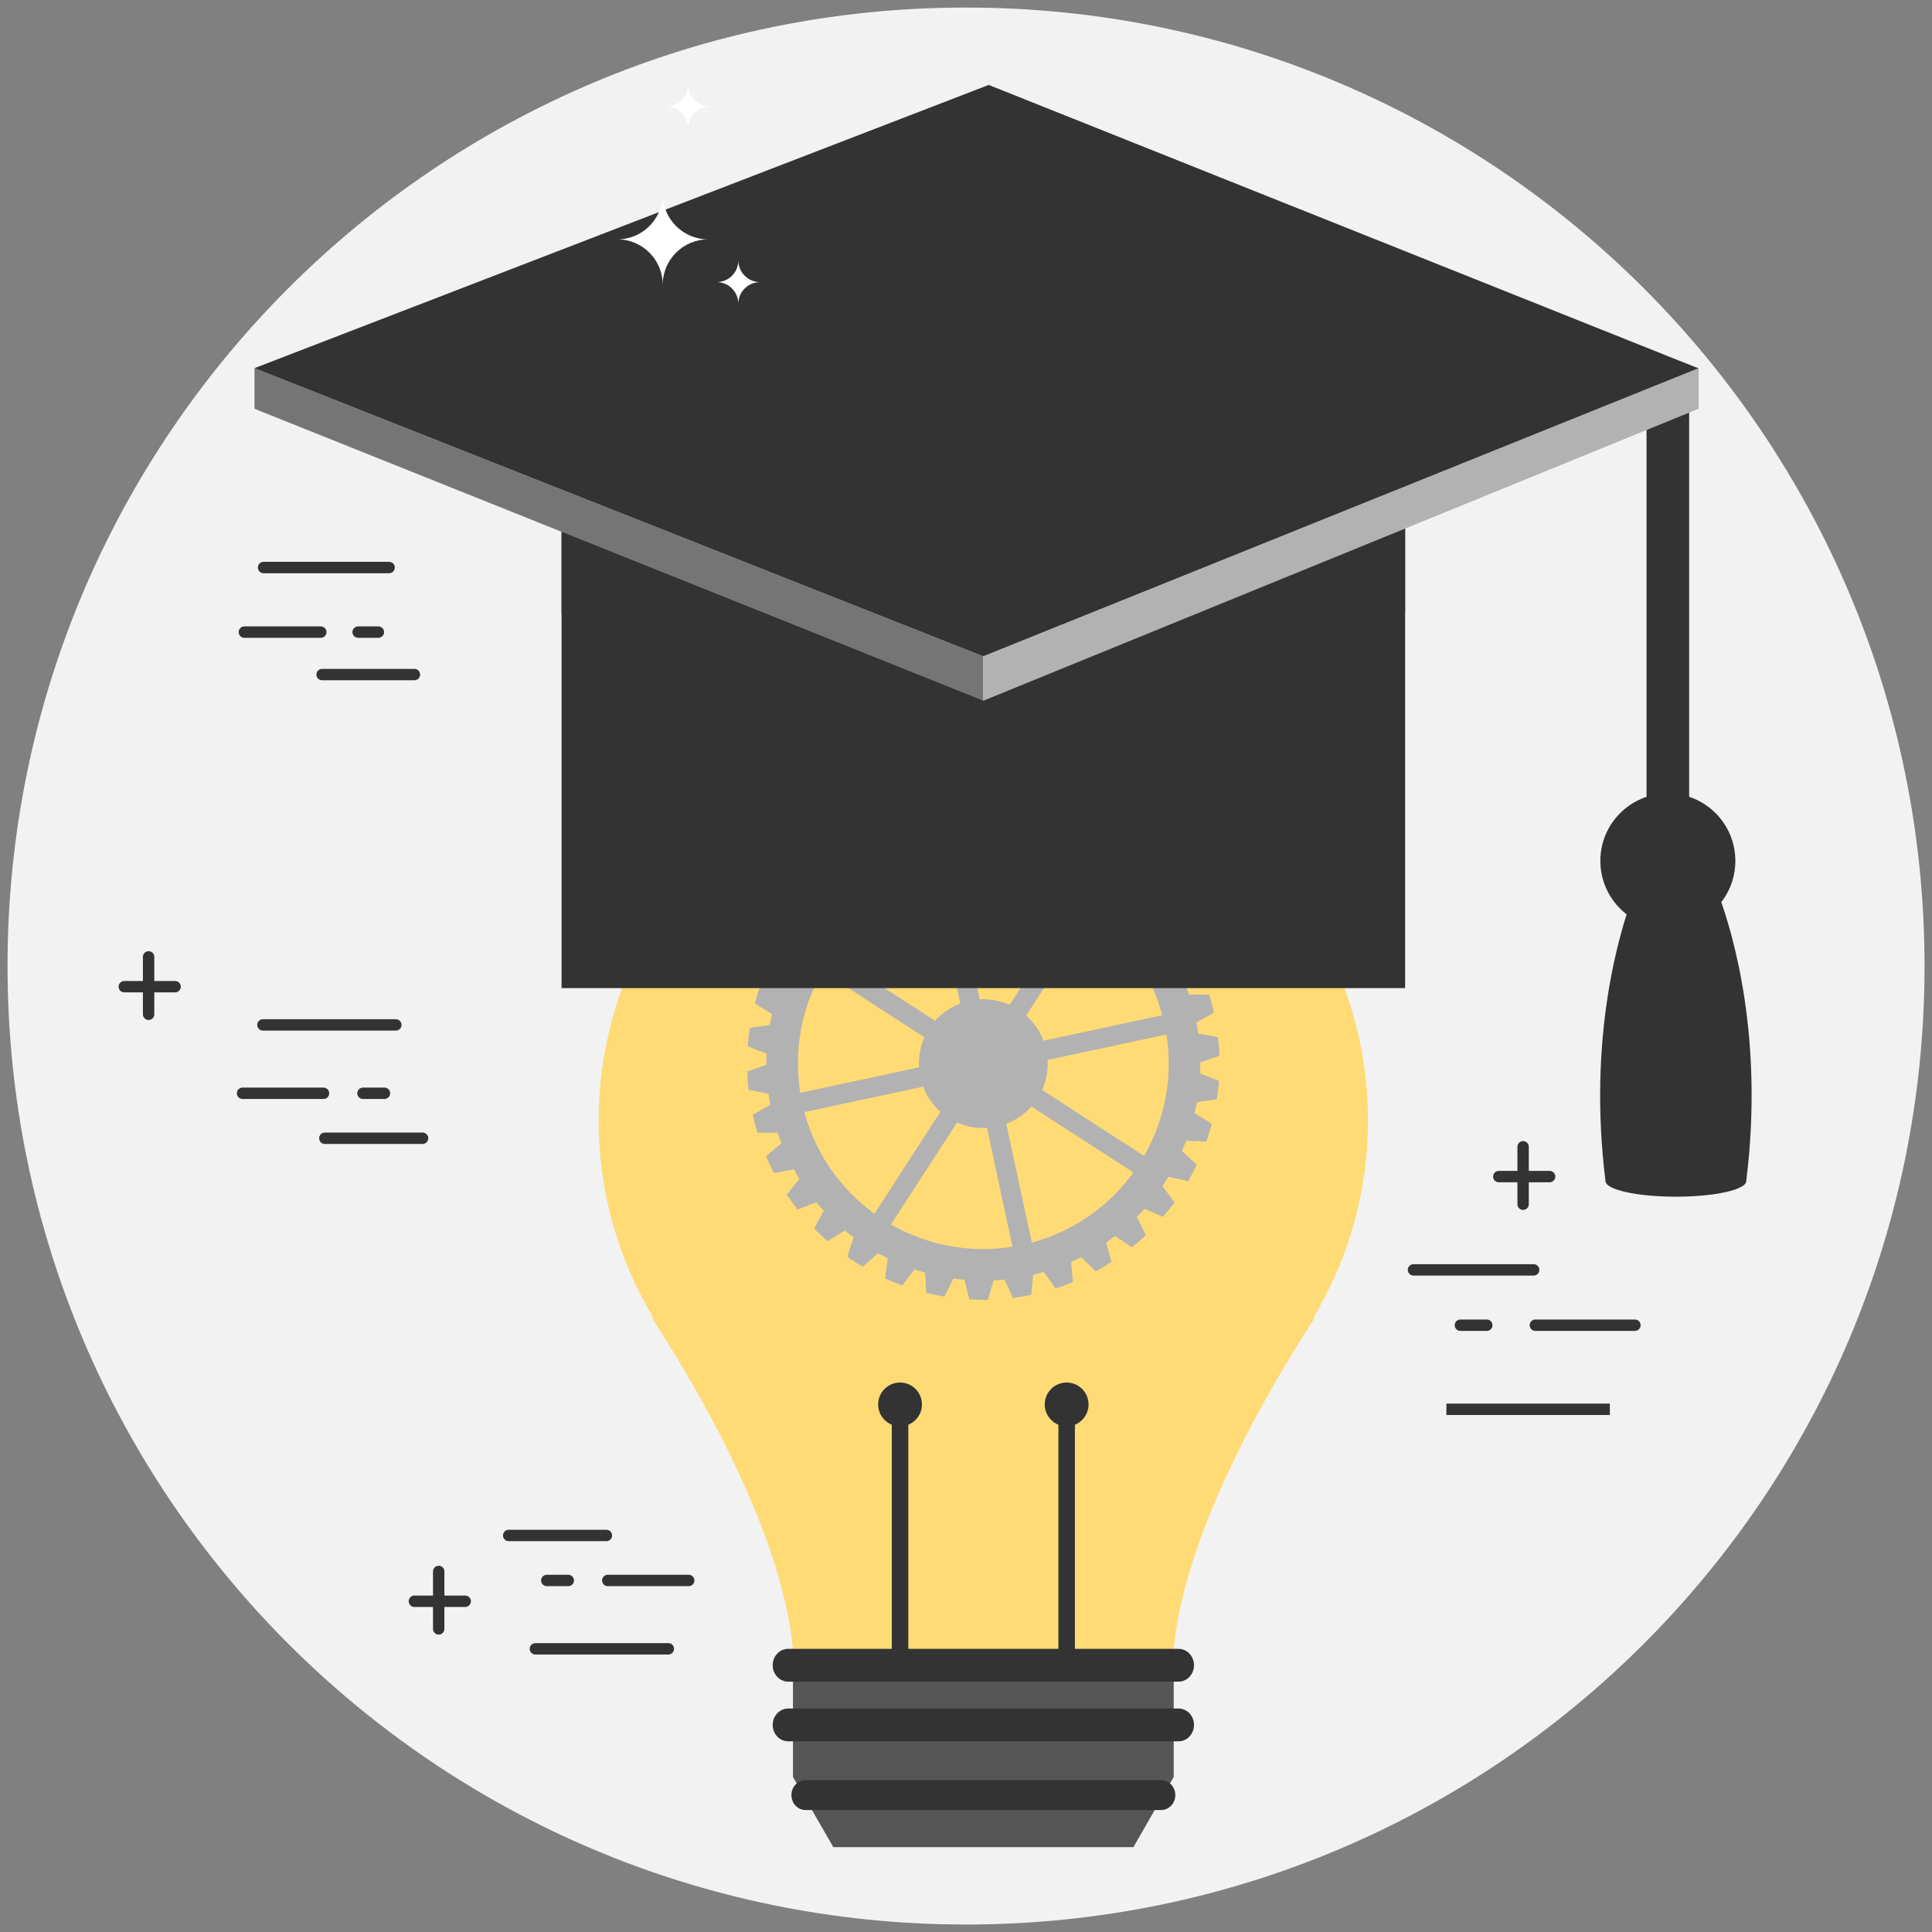 <?xml version="1.0" encoding="UTF-8" standalone="no"?>
<svg
   version="1.1"
   id="Layer_1"
   x="0px"
   y="0px"
   viewBox="0 0 517.244 517.244"
   enable-background="new 0 0 180 180"
   xml:space="preserve"
   sodipodi:docname="learn.svg"
   width="5.388in"
   height="5.388in"
   inkscape:version="1.1.1 (c3084ef, 2021-09-22)"
   xmlns:inkscape="http://www.inkscape.org/namespaces/inkscape"
   xmlns:sodipodi="http://sodipodi.sourceforge.net/DTD/sodipodi-0.dtd"
   xmlns="http://www.w3.org/2000/svg"
   xmlns:svg="http://www.w3.org/2000/svg"><rect x="0" y="0" width="517.244" height="517.244" fill="#808080" stroke="none"/><defs
   id="defs971" /><sodipodi:namedview
   id="namedview969"
   pagecolor="#ffffff"
   bordercolor="#666666"
   borderopacity="1.0"
   inkscape:pageshadow="2"
   inkscape:pageopacity="0.0"
   inkscape:pagecheckerboard="0"
   showgrid="false"
   width="179px"
   fit-margin-top="0"
   fit-margin-left="0"
   fit-margin-right="0"
   fit-margin-bottom="0"
   inkscape:zoom="1.4888889"
   inkscape:cx="60.11194"
   inkscape:cy="279.06716"
   inkscape:window-width="2560"
   inkscape:window-height="999"
   inkscape:window-x="0"
   inkscape:window-y="25"
   inkscape:window-maximized="1"
   inkscape:current-layer="Layer_1"
   units="in"
   inkscape:document-units="in" />
<g
   id="g966"
   transform="matrix(3.971,0,0,3.971,-98.759,-98.759)">
	<g
   id="XMLID_340_">
		<path
   fill="#f2f2f2"
   d="m 154.622,89.999 c 0,35.69 -28.932,64.623 -64.621,64.623 -35.691,0 -64.623,-28.933 -64.623,-64.623 0,-35.689 28.932,-64.621 64.623,-64.621 35.689,0 64.621,28.932 64.621,64.621 z"
   id="path706" />
	</g>
	<g
   id="g725">
		<g
   id="g711">
			<path
   fill="#f2f2f2"
   d="M 69.481,111.17 H 49.385 c -1.555,0 -2.827,-1.272 -2.827,-2.825 v -0.727 c 0,-1.555 1.272,-2.827 2.827,-2.827 h 20.097 c 1.555,0 2.827,1.272 2.827,2.827 v 0.727 c 0,1.552 -1.273,2.825 -2.828,2.825 z"
   id="path709" />
		</g>
		<g
   id="g715">
			<path
   fill="#f2f2f2"
   d="M 73.878,123.574 H 48.6 c -1.555,0 -2.825,-1.272 -2.825,-2.827 v -0.726 c 0,-1.555 1.271,-2.826 2.825,-2.826 h 25.278 c 1.555,0 2.826,1.271 2.826,2.826 v 0.726 c 0,1.555 -1.271,2.827 -2.826,2.827 z"
   id="path713" />
		</g>
		<g
   id="g719">
			<path
   fill="#f2f2f2"
   d="m 91.258,123.574 h -9.334 c -1.554,0 -2.825,-1.272 -2.825,-2.827 v -0.726 c 0,-1.555 1.271,-2.826 2.825,-2.826 h 9.334 c 1.555,0 2.825,1.271 2.825,2.826 v 0.726 c 0,1.555 -1.271,2.827 -2.825,2.827 z"
   id="path717" />
		</g>
		<g
   id="g723">
			<path
   fill="#f2f2f2"
   d="m 62.844,114.467 v -0.726 c 0,-1.555 1.271,-2.826 2.826,-2.826 h -8.512 c 1.554,0 2.825,1.271 2.825,2.826 v 0.726 c 0,1.555 -1.271,2.826 -2.825,2.826 h 8.512 c -1.555,0 -2.826,-1.272 -2.826,-2.826 z"
   id="path721" />
		</g>
	</g>
	<g
   id="g743">
		<g
   id="g729">
			<path
   fill="#f2f2f2"
   d="M 71.113,76.628 H 54.729 c -1.268,0 -2.305,-1.038 -2.305,-2.305 v -0.592 c 0,-1.268 1.037,-2.304 2.305,-2.304 h 16.384 c 1.267,0 2.303,1.036 2.303,2.304 v 0.592 c 0,1.267 -1.036,2.305 -2.303,2.305 z"
   id="path727" />
		</g>
		<g
   id="g733">
			<path
   fill="#f2f2f2"
   d="M 74.697,86.739 H 54.088 c -1.268,0 -2.304,-1.036 -2.304,-2.304 v -0.593 c 0,-1.267 1.036,-2.304 2.304,-2.304 h 20.609 c 1.267,0 2.303,1.037 2.303,2.304 v 0.593 c 0,1.268 -1.036,2.304 -2.303,2.304 z"
   id="path731" />
		</g>
		<g
   id="g737">
			<path
   fill="#f2f2f2"
   d="m 88.865,86.739 h -7.608 c -1.268,0 -2.305,-1.036 -2.305,-2.304 v -0.593 c 0,-1.267 1.037,-2.304 2.305,-2.304 h 7.608 c 1.267,0 2.304,1.037 2.304,2.304 v 0.593 c 0,1.268 -1.037,2.304 -2.304,2.304 z"
   id="path735" />
		</g>
		<g
   id="g741">
			<path
   fill="#f2f2f2"
   d="m 65.7,79.315 v -0.592 c 0,-1.268 1.037,-2.304 2.304,-2.304 h -6.938 c 1.267,0 2.304,1.036 2.304,2.304 v 0.592 c 0,1.267 -1.037,2.304 -2.304,2.304 h 6.938 c -1.267,0 -2.304,-1.037 -2.304,-2.304 z"
   id="path739" />
		</g>
	</g>
	<g
   id="g761">
		<g
   id="g747">
			<path
   fill="#f2f2f2"
   d="M 117.585,121.151 H 98.786 c -1.454,0 -2.644,-1.189 -2.644,-2.644 v -0.679 c 0,-1.455 1.189,-2.644 2.644,-2.644 h 18.799 c 1.454,0 2.643,1.188 2.643,2.644 v 0.679 c 0,1.455 -1.189,2.644 -2.643,2.644 z"
   id="path745" />
		</g>
		<g
   id="g751">
			<path
   fill="#f2f2f2"
   d="M 116.098,132.754 H 92.451 c -1.454,0 -2.644,-1.189 -2.644,-2.644 v -0.679 c 0,-1.455 1.189,-2.643 2.644,-2.643 h 23.646 c 1.454,0 2.644,1.188 2.644,2.643 v 0.679 c 0,1.454 -1.189,2.644 -2.643,2.644 z"
   id="path749" />
		</g>
		<g
   id="g755">
			<path
   fill="#f2f2f2"
   d="m 132.354,132.754 h -8.73 c -1.454,0 -2.644,-1.189 -2.644,-2.644 v -0.679 c 0,-1.455 1.19,-2.643 2.644,-2.643 h 8.73 c 1.455,0 2.644,1.188 2.644,2.643 v 0.679 c 0,1.454 -1.188,2.644 -2.644,2.644 z"
   id="path753" />
		</g>
		<g
   id="g759">
			<path
   fill="#f2f2f2"
   d="m 113.744,124.331 v -0.679 c 0,-1.455 1.189,-2.644 2.644,-2.644 h -13.051 c 1.455,0 2.644,1.189 2.644,2.644 v 0.679 c 0,1.454 -1.188,2.645 -2.644,2.645 h 13.051 c -1.454,0 -2.644,-1.191 -2.644,-2.645 z"
   id="path757" />
		</g>
	</g>
	<g
   id="g779">
		<g
   id="g765">
			<path
   fill="#f2f2f2"
   d="m 121.744,87.544 h -16.385 c -1.267,0 -2.304,-1.037 -2.304,-2.305 v -0.591 c 0,-1.268 1.037,-2.305 2.304,-2.305 h 16.385 c 1.267,0 2.304,1.037 2.304,2.305 v 0.591 c 0,1.268 -1.037,2.305 -2.304,2.305 z"
   id="path763" />
		</g>
		<g
   id="g769">
			<path
   fill="#f2f2f2"
   d="m 125.327,97.655 h -20.606 c -1.268,0 -2.305,-1.036 -2.305,-2.304 V 94.76 c 0,-1.268 1.037,-2.304 2.305,-2.304 h 20.606 c 1.268,0 2.305,1.036 2.305,2.304 v 0.592 c 0,1.267 -1.037,2.303 -2.305,2.303 z"
   id="path767" />
		</g>
		<g
   id="g773">
			<path
   fill="#f2f2f2"
   d="m 139.497,97.655 h -7.609 c -1.266,0 -2.304,-1.036 -2.304,-2.304 V 94.76 c 0,-1.268 1.038,-2.304 2.304,-2.304 h 7.609 c 1.268,0 2.304,1.036 2.304,2.304 v 0.592 c 0,1.267 -1.036,2.303 -2.304,2.303 z"
   id="path771" />
		</g>
		<g
   id="g777">
			<path
   fill="#f2f2f2"
   d="M 116.332,90.231 V 89.64 c 0,-1.268 1.037,-2.305 2.305,-2.305 h -6.939 c 1.268,0 2.305,1.037 2.305,2.305 v 0.591 c 0,1.268 -1.037,2.304 -2.305,2.304 h 6.939 c -1.268,0 -2.305,-1.036 -2.305,-2.304 z"
   id="path775" />
		</g>
	</g>
	<g
   id="g797">
		<g
   id="g783">
			<path
   fill="#333333"
   d="m 51.105,63.518 h -8.464 c -0.213,0 -0.384,-0.172 -0.384,-0.384 0,-0.212 0.171,-0.385 0.384,-0.385 h 8.464 c 0.212,0 0.384,0.173 0.384,0.385 0,0.212 -0.172,0.384 -0.384,0.384 z"
   id="path781" />
		</g>
		<g
   id="g787">
			<path
   fill="#333333"
   d="m 50.381,67.87 h -1.367 c -0.212,0 -0.384,-0.171 -0.384,-0.384 0,-0.212 0.172,-0.384 0.384,-0.384 h 1.367 c 0.212,0 0.385,0.172 0.385,0.384 0,0.213 -0.173,0.384 -0.385,0.384 z"
   id="path785" />
		</g>
		<g
   id="g791">
			<path
   fill="#333333"
   d="m 46.499,67.87 h -5.154 c -0.212,0 -0.385,-0.171 -0.385,-0.384 0,-0.212 0.173,-0.384 0.385,-0.384 h 5.154 c 0.213,0 0.384,0.172 0.384,0.384 0,0.213 -0.171,0.384 -0.384,0.384 z"
   id="path789" />
		</g>
		<g
   id="g795">
			<path
   fill="#333333"
   d="m 52.81,70.734 h -6.223 c -0.213,0 -0.385,-0.171 -0.385,-0.384 0,-0.211 0.172,-0.384 0.385,-0.384 h 6.223 c 0.211,0 0.383,0.173 0.383,0.384 -10e-4,0.213 -0.173,0.384 -0.383,0.384 z"
   id="path793" />
		</g>
	</g>
	<g
   id="g815">
		<g
   id="g801">
			<path
   fill="#333333"
   d="m 51.557,94.354 h -8.961 c -0.212,0 -0.384,-0.171 -0.384,-0.383 0,-0.213 0.172,-0.385 0.384,-0.385 h 8.961 c 0.213,0 0.385,0.172 0.385,0.385 -10e-4,0.213 -0.172,0.383 -0.385,0.383 z"
   id="path799" />
		</g>
		<g
   id="g805">
			<path
   fill="#333333"
   d="m 50.79,98.964 h -1.448 c -0.212,0 -0.384,-0.172 -0.384,-0.384 0,-0.213 0.172,-0.384 0.384,-0.384 h 1.448 c 0.212,0 0.384,0.171 0.384,0.384 0,0.212 -0.172,0.384 -0.384,0.384 z"
   id="path803" />
		</g>
		<g
   id="g809">
			<path
   fill="#333333"
   d="m 46.68,98.964 h -5.457 c -0.211,0 -0.384,-0.172 -0.384,-0.384 0,-0.213 0.173,-0.384 0.384,-0.384 h 5.457 c 0.212,0 0.385,0.171 0.385,0.384 -10e-4,0.212 -0.173,0.384 -0.385,0.384 z"
   id="path807" />
		</g>
		<g
   id="g813">
			<path
   fill="#333333"
   d="m 53.36,101.996 h -6.588 c -0.212,0 -0.384,-0.172 -0.384,-0.384 0,-0.212 0.172,-0.385 0.384,-0.385 h 6.588 c 0.212,0 0.384,0.173 0.384,0.385 0,0.212 -0.172,0.384 -0.384,0.384 z"
   id="path811" />
		</g>
	</g>
	<g
   id="g833">
		<g
   id="g819">
			<path
   fill="#333333"
   d="m 69.928,136.418 h -8.961 c -0.212,0 -0.384,-0.173 -0.384,-0.385 0,-0.212 0.172,-0.384 0.384,-0.384 h 8.961 c 0.213,0 0.385,0.172 0.385,0.384 0,0.212 -0.172,0.385 -0.385,0.385 z"
   id="path817" />
		</g>
		<g
   id="g823">
			<path
   fill="#333333"
   d="m 63.182,131.809 h -1.446 c -0.212,0 -0.384,-0.172 -0.384,-0.384 0,-0.212 0.172,-0.385 0.384,-0.385 h 1.446 c 0.213,0 0.385,0.173 0.385,0.385 0,0.212 -0.172,0.384 -0.385,0.384 z"
   id="path821" />
		</g>
		<g
   id="g827">
			<path
   fill="#333333"
   d="m 71.302,131.809 h -5.457 c -0.212,0 -0.383,-0.172 -0.383,-0.384 0,-0.212 0.171,-0.385 0.383,-0.385 h 5.457 c 0.212,0 0.384,0.173 0.384,0.385 0,0.212 -0.172,0.384 -0.384,0.384 z"
   id="path825" />
		</g>
		<g
   id="g831">
			<path
   fill="#333333"
   d="m 65.752,128.776 h -6.587 c -0.213,0 -0.384,-0.172 -0.384,-0.384 0,-0.213 0.171,-0.384 0.384,-0.384 h 6.587 c 0.212,0 0.385,0.171 0.385,0.384 0,0.213 -0.173,0.384 -0.385,0.384 z"
   id="path829" />
		</g>
	</g>
	<g
   id="g851">
		<g
   id="g837">
			<rect
   x="122.386"
   y="119.5"
   fill="#333333"
   width="11.021"
   height="0.768"
   id="rect835" />
		</g>
		<g
   id="g841">
			<path
   fill="#333333"
   d="m 125.109,114.6 h -1.779 c -0.212,0 -0.385,-0.172 -0.385,-0.385 0,-0.211 0.173,-0.384 0.385,-0.384 h 1.779 c 0.212,0 0.383,0.173 0.383,0.384 0,0.213 -0.171,0.385 -0.383,0.385 z"
   id="path839" />
		</g>
		<g
   id="g845">
			<path
   fill="#333333"
   d="m 135.096,114.6 h -6.711 c -0.212,0 -0.385,-0.172 -0.385,-0.385 0,-0.211 0.173,-0.384 0.385,-0.384 h 6.711 c 0.213,0 0.384,0.173 0.384,0.384 -10e-4,0.213 -0.171,0.385 -0.384,0.385 z"
   id="path843" />
		</g>
		<g
   id="g849">
			<path
   fill="#333333"
   d="m 128.27,110.869 h -8.101 c -0.212,0 -0.385,-0.172 -0.385,-0.384 0,-0.213 0.173,-0.384 0.385,-0.384 h 8.101 c 0.212,0 0.384,0.171 0.384,0.384 0,0.212 -0.172,0.384 -0.384,0.384 z"
   id="path847" />
		</g>
	</g>
	<g
   id="g861">
		<g
   id="g855">
			<path
   fill="#333333"
   d="m 36.677,91.777 h -3.428 c -0.212,0 -0.384,-0.172 -0.384,-0.384 0,-0.212 0.172,-0.385 0.384,-0.385 h 3.428 c 0.211,0 0.383,0.173 0.383,0.385 0,0.212 -0.172,0.384 -0.383,0.384 z"
   id="path853" />
		</g>
		<g
   id="g859">
			<path
   fill="#333333"
   d="m 34.888,93.64 c -0.211,0 -0.383,-0.173 -0.383,-0.385 v -3.872 c 0,-0.213 0.172,-0.384 0.383,-0.384 0.213,0 0.385,0.171 0.385,0.384 v 3.872 c -0.001,0.212 -0.172,0.385 -0.385,0.385 z"
   id="path857" />
		</g>
	</g>
	<g
   id="g871">
		<g
   id="g865">
			<path
   fill="#333333"
   d="m 129.346,104.58 h -3.427 c -0.213,0 -0.384,-0.172 -0.384,-0.383 0,-0.212 0.171,-0.385 0.384,-0.385 h 3.427 c 0.212,0 0.384,0.173 0.384,0.385 -10e-4,0.211 -0.172,0.383 -0.384,0.383 z"
   id="path863" />
		</g>
		<g
   id="g869">
			<path
   fill="#333333"
   d="m 127.558,106.443 c -0.213,0 -0.384,-0.172 -0.384,-0.385 v -3.873 c 0,-0.212 0.171,-0.384 0.384,-0.384 0.212,0 0.384,0.172 0.384,0.384 v 3.873 c -10e-4,0.213 -0.172,0.385 -0.384,0.385 z"
   id="path867" />
		</g>
	</g>
	<g
   id="g881">
		<g
   id="g875">
			<path
   fill="#333333"
   d="M 56.234,133.212 H 52.81 c -0.213,0 -0.385,-0.172 -0.385,-0.384 0,-0.213 0.172,-0.385 0.385,-0.385 h 3.425 c 0.212,0 0.385,0.172 0.385,0.385 -10e-4,0.212 -0.174,0.384 -0.386,0.384 z"
   id="path873" />
		</g>
		<g
   id="g879">
			<path
   fill="#333333"
   d="m 54.448,135.074 c -0.213,0 -0.385,-0.172 -0.385,-0.385 v -3.872 c 0,-0.212 0.172,-0.385 0.385,-0.385 0.212,0 0.383,0.173 0.383,0.385 v 3.872 c 0,0.213 -0.171,0.385 -0.383,0.385 z"
   id="path877" />
		</g>
	</g>
	<g
   id="g954">
		<g
   id="XMLID_3409_">
			<g
   id="XMLID_3423_">
				<g
   id="XMLID_339_">
					<path
   fill="#ffdb76"
   d="m 113.438,113.677 c 2.311,-3.878 3.663,-8.396 3.663,-13.239 0,-14.324 -11.61,-25.936 -25.935,-25.936 -14.325,0 -25.935,11.611 -25.935,25.936 0,4.844 1.352,9.361 3.664,13.239 h -0.101 c 10.639,16.483 9.536,24.038 9.536,24.038 h 12.835 12.836 c 0,0 -1.108,-7.555 9.53,-24.038 z"
   id="path883" />
				</g>
			</g>
			<g
   id="XMLID_3453_">
				<path
   fill="#b2b2b2"
   d="m 105.792,96.501 1.292,-0.449 c -0.017,-0.419 -0.046,-0.834 -0.089,-1.247 l -1.345,-0.256 c -0.034,-0.245 -0.075,-0.494 -0.124,-0.735 l 1.186,-0.678 c -0.09,-0.407 -0.195,-0.81 -0.317,-1.209 l -1.364,-0.01 c -0.08,-0.235 -0.161,-0.469 -0.254,-0.7 l 1.039,-0.883 c -0.161,-0.383 -0.343,-0.758 -0.53,-1.127 l -1.348,0.242 c -0.121,-0.217 -0.248,-0.43 -0.381,-0.641 l 0.862,-1.062 c -0.228,-0.346 -0.476,-0.681 -0.732,-1.01 l -1.272,0.488 c -0.157,-0.19 -0.319,-0.378 -0.495,-0.562 l 0.651,-1.196 c -0.291,-0.298 -0.589,-0.586 -0.906,-0.86 l -1.164,0.716 c -0.188,-0.162 -0.388,-0.316 -0.586,-0.462 l 0.418,-1.298 c -0.167,-0.121 -0.341,-0.24 -0.513,-0.355 -0.177,-0.112 -0.358,-0.222 -0.536,-0.325 l -1.01,0.914 c -0.221,-0.121 -0.445,-0.239 -0.667,-0.349 l 0.18,-1.353 C 97.405,81.92 97.016,81.762 96.633,81.62 l -0.828,1.085 c -0.237,-0.081 -0.479,-0.153 -0.718,-0.223 l -0.075,-1.358 c -0.407,-0.102 -0.813,-0.188 -1.224,-0.256 l -0.613,1.223 C 92.943,82.056 92.71,82.03 92.482,82.012 92.465,82.009 92.451,82.006 92.433,82.006 l -0.326,-1.322 c -0.124,-0.01 -0.244,-0.016 -0.363,-0.018 -0.139,-0.007 -0.276,-0.012 -0.415,-0.012 -0.159,-0.004 -0.314,-0.004 -0.473,0 l -0.265,0.934 -0.113,0.381 c -0.245,0.01 -0.496,0.029 -0.744,0.056 l -0.562,-1.243 c -0.415,0.052 -0.828,0.12 -1.237,0.204 l -0.13,1.358 c -0.238,0.058 -0.485,0.122 -0.724,0.19 l -0.785,-1.118 c -0.395,0.127 -0.785,0.273 -1.171,0.429 l 0.119,1.361 c -0.231,0.099 -0.453,0.205 -0.673,0.318 l -0.978,-0.958 c -0.366,0.199 -0.725,0.412 -1.073,0.637 l 0.366,1.312 c -0.204,0.142 -0.403,0.289 -0.603,0.441 l -1.137,-0.761 c -0.32,0.263 -0.632,0.536 -0.937,0.825 l 0.604,1.223 c -0.174,0.175 -0.346,0.354 -0.511,0.541 l -1.258,-0.536 c -0.265,0.318 -0.527,0.642 -0.773,0.983 l 0.822,1.094 c -0.072,0.101 -0.142,0.205 -0.21,0.309 -0.063,0.104 -0.133,0.211 -0.197,0.317 l -1.335,-0.3 c -0.207,0.363 -0.398,0.735 -0.577,1.107 l 1.004,0.926 c -0.101,0.228 -0.194,0.456 -0.285,0.69 l -1.364,-0.05 c -0.136,0.395 -0.259,0.793 -0.366,1.193 l 1.16,0.725 c -0.059,0.242 -0.111,0.487 -0.153,0.732 l -1.35,0.202 c -0.059,0.412 -0.109,0.825 -0.139,1.239 l 1.271,0.496 c -0.012,0.249 -0.017,0.497 -0.015,0.748 l -1.286,0.45 c 0.013,0.414 0.037,0.833 0.089,1.246 l 1.339,0.256 c 0.035,0.245 0.075,0.49 0.124,0.735 l -1.186,0.678 c 0.091,0.407 0.196,0.809 0.32,1.209 l 1.367,0.006 c 0.075,0.236 0.162,0.47 0.255,0.701 l -1.046,0.885 c 0.162,0.384 0.344,0.756 0.534,1.128 l 1.345,-0.245 c 0.124,0.22 0.247,0.43 0.381,0.641 l -0.862,1.063 c 0.228,0.344 0.478,0.681 0.732,1.007 l 1.277,-0.487 c 0.155,0.193 0.316,0.381 0.487,0.564 l -0.648,1.197 c 0.288,0.297 0.594,0.583 0.905,0.859 l 1.165,-0.714 c 0.188,0.157 0.388,0.312 0.586,0.461 l -0.419,1.298 c 0.171,0.118 0.341,0.24 0.521,0.353 0.173,0.115 0.351,0.221 0.529,0.325 l 1.013,-0.914 c 0.223,0.124 0.441,0.239 0.664,0.349 l -0.177,1.355 c 0.384,0.174 0.765,0.328 1.154,0.471 l 0.828,-1.082 c 0.236,0.081 0.478,0.15 0.714,0.22 l 0.075,1.358 c 0.411,0.105 0.813,0.188 1.224,0.258 l 0.614,-1.224 c 0.248,0.038 0.494,0.066 0.741,0.088 l 0.326,1.323 c 0.421,0.023 0.837,0.037 1.252,0.028 l 0.381,-1.314 c 0.245,-0.013 0.493,-0.029 0.741,-0.056 l 0.565,1.243 c 0.412,-0.054 0.825,-0.124 1.234,-0.208 l 0.13,-1.354 c 0.245,-0.059 0.484,-0.122 0.724,-0.194 l 0.784,1.119 c 0.398,-0.124 0.785,-0.271 1.175,-0.429 l -0.122,-1.358 c 0.23,-0.102 0.453,-0.205 0.678,-0.321 l 0.976,0.959 c 0.362,-0.197 0.721,-0.413 1.069,-0.638 l -0.365,-1.312 c 0.204,-0.139 0.405,-0.286 0.605,-0.439 l 1.134,0.759 c 0.319,-0.263 0.637,-0.536 0.938,-0.821 l -0.604,-1.224 c 0.18,-0.175 0.346,-0.357 0.514,-0.542 l 1.252,0.533 c 0.271,-0.313 0.529,-0.64 0.775,-0.979 l -0.819,-1.094 c 0.069,-0.104 0.139,-0.208 0.208,-0.312 0.069,-0.104 0.133,-0.208 0.196,-0.314 l 1.336,0.297 c 0.207,-0.363 0.398,-0.735 0.576,-1.107 l -1.004,-0.923 c 0.102,-0.228 0.195,-0.459 0.283,-0.692 l 1.366,0.049 c 0.136,-0.396 0.257,-0.794 0.367,-1.191 l -1.157,-0.724 c 0.056,-0.242 0.107,-0.49 0.15,-0.732 l 1.347,-0.205 c 0.063,-0.412 0.112,-0.825 0.145,-1.237 l -1.274,-0.499 c 0.011,-0.247 0.017,-0.496 0.014,-0.744 z M 98.503,86.46 c 2.392,1.734 4.004,4.181 4.728,6.854 l -8.007,1.719 C 94.978,94.389 94.583,93.807 94.055,93.337 Z M 90.59,84.096 c 0.383,-0.021 0.764,-0.021 1.152,0 1.933,0.087 3.865,0.624 5.646,1.644 l -4.451,6.879 c -0.648,-0.292 -1.338,-0.413 -2.019,-0.373 l -1.723,-8.009 c 0.459,-0.072 0.927,-0.121 1.395,-0.141 z m -2.695,0.421 1.722,8.008 c -0.586,0.221 -1.128,0.57 -1.584,1.04 -0.038,0.04 -0.075,0.085 -0.115,0.128 l -6.873,-4.447 c 1.73,-2.395 4.177,-4.005 6.85,-4.729 z m -7.574,5.843 6.872,4.444 c -0.285,0.645 -0.405,1.338 -0.368,2.028 l -8.004,1.717 c -0.436,-2.737 0.029,-5.627 1.5,-8.189 z m 3.504,16.34 c -2.392,-1.733 -4.003,-4.177 -4.725,-6.851 l 8.001,-1.716 c 0.226,0.577 0.571,1.119 1.041,1.575 0.044,0.04 0.09,0.078 0.13,0.115 z m 1.117,0.724 4.45,-6.876 c 0.359,0.161 0.747,0.276 1.139,0.335 0.297,0.043 0.592,0.052 0.883,0.034 l 1.719,8.007 c -2.738,0.438 -5.625,-0.029 -8.191,-1.5 z m 9.493,1.223 -1.723,-8.011 c 0.646,-0.245 1.23,-0.643 1.693,-1.165 l 6.879,4.447 c -1.731,2.394 -4.18,4.005 -6.849,4.729 z m 7.57,-5.844 -6.876,-4.447 c 0.294,-0.654 0.412,-1.347 0.372,-2.025 l 8.007,-1.716 c 0.435,2.738 -0.027,5.626 -1.503,8.188 z"
   id="path887" />
			</g>
			<g
   id="XMLID_3410_">
				<g
   id="XMLID_3412_">
					<path
   fill="#333333"
   d="m 96.227,120.925 v 20.356 h 1.114 v -20.356 c 0.539,-0.221 0.919,-0.749 0.919,-1.368 0,-0.815 -0.661,-1.477 -1.478,-1.477 -0.815,0 -1.477,0.661 -1.477,1.477 10e-4,0.619 0.382,1.147 0.922,1.368 z"
   id="path890" />
				</g>
				<g
   id="XMLID_3411_">
					<path
   fill="#333333"
   d="m 84.994,120.925 v 20.356 h 1.115 v -20.356 c 0.539,-0.221 0.919,-0.749 0.919,-1.368 0,-0.815 -0.66,-1.477 -1.477,-1.477 -0.815,0 -1.477,0.661 -1.477,1.477 0.001,0.619 0.381,1.147 0.92,1.368 z"
   id="path893" />
				</g>
			</g>
			<g
   id="XMLID_3413_">
				<g
   id="XMLID_3421_">
					<g
   id="XMLID_3422_">
						<polygon
   fill="#565656"
   points="101.285,149.404 104.003,144.672 104.003,138.041 91.167,138.041 78.332,138.041 78.332,144.672 81.05,149.404 91.167,149.404 "
   id="polygon897" />
					</g>
				</g>
				<g
   id="XMLID_3414_">
					<g
   id="XMLID_3419_">
						<g
   id="XMLID_3420_">
							<path
   fill="#333333"
   d="m 105.369,137.142 c 0,0.608 -0.465,1.105 -1.048,1.105 H 78.009 c -0.574,0 -1.044,-0.497 -1.044,-1.105 v 0 c 0,-0.611 0.47,-1.108 1.044,-1.108 h 26.312 c 0.583,-0.001 1.048,0.496 1.048,1.108 z"
   id="path901" />
						</g>
					</g>
					<g
   id="XMLID_3417_">
						<g
   id="XMLID_3418_">
							<path
   fill="#333333"
   d="m 87.234,140.058 h 17.087 c 0.583,0 1.048,0.495 1.048,1.107 v 0 c 0,0.609 -0.465,1.105 -1.048,1.105 H 78.009 c -0.574,0 -1.044,-0.495 -1.044,-1.105 v 0 c 0,-0.612 0.47,-1.107 1.044,-1.107 z"
   id="path905" />
						</g>
					</g>
					<g
   id="XMLID_3415_">
						<g
   id="XMLID_3416_">
							<path
   fill="#333333"
   d="m 104.109,145.896 c 0,0.557 -0.429,1.006 -0.953,1.006 H 79.183 c -0.528,0 -0.955,-0.449 -0.955,-1.006 v 0 c 0,-0.557 0.427,-1.01 0.955,-1.01 h 23.974 c 0.524,0.001 0.952,0.454 0.952,1.01 z"
   id="path909" />
						</g>
					</g>
				</g>
			</g>
		</g>
		<g
   id="g952">
			<g
   id="g918">
				<path
   fill="#333333"
   d="m 119.603,91.488 c 0,-2.017 0,-32.253 0,-32.253 L 91.17,72.102 62.731,59.235 c 0,0 0,30.236 0,32.253 z"
   id="path916" />
			</g>
			<g
   id="g922">
				<path
   fill="#333333"
   d="m 119.603,59.235 c 0,0 0,2.914 0,6.99 L 91.164,79.084 62.732,66.217 c 0,-4.071 0,-6.981 0,-6.981 L 91.17,72.103 Z"
   id="path920" />
			</g>
			<g
   id="g950">
				<g
   id="g926">
					<polygon
   fill="#757575"
   points="91.167,69.122 91.168,69.122 91.167,72.112 42.028,52.428 42.028,49.709 42.049,49.7 "
   id="polygon924" />
				</g>
				<g
   id="g930">
					<polygon
   fill="#333333"
   points="42.027,49.691 91.529,30.596 139.393,49.709 91.167,69.122 "
   id="polygon928" />
				</g>
				<g
   id="g940">
					<g
   id="g934">
						<rect
   x="135.879"
   y="51.652"
   fill="#333333"
   width="2.874"
   height="30.18"
   id="rect932" />
					</g>
					<g
   id="g938">
						<path
   fill="#333333"
   d="m 141.867,82.911 c 0,-2.514 -2.034,-4.551 -4.55,-4.551 -2.514,0 -4.551,2.037 -4.551,4.551 0,2.511 2.037,4.553 4.551,4.553 2.516,0 4.55,-2.042 4.55,-4.553 z"
   id="path936" />
					</g>
				</g>
				<g
   id="g944">
					<path
   fill="#333333"
   d="m 140.738,85.19 h -5.746 c -0.96,2.569 -3.086,9.631 -1.88,19.308 h 0.003 c 0,0.581 2.123,1.053 4.744,1.053 2.619,0 4.742,-0.472 4.742,-1.053 1.21,-9.677 -0.907,-16.738 -1.863,-19.308 z"
   id="path942" />
				</g>
				<g
   id="g948">
					<polygon
   fill="#b2b2b2"
   points="139.393,49.709 139.372,49.7 91.168,69.122 91.168,72.112 139.393,52.428 "
   id="polygon946" />
				</g>
			</g>
		</g>
	</g>
	<g
   id="XMLID_439_">
		<g
   id="XMLID_442_">
			<path
   fill="#ffffff"
   d="m 72.614,41.007 c -1.689,0 -3.063,-1.373 -3.063,-3.061 0,1.688 -1.369,3.061 -3.061,3.061 1.691,0 3.061,1.374 3.061,3.062 0,-1.688 1.374,-3.062 3.063,-3.062 z"
   id="path956" />
		</g>
		<g
   id="XMLID_440_">
			<path
   fill="#ffffff"
   d="m 76.112,43.89 c -0.807,0 -1.463,-0.655 -1.463,-1.462 0,0.807 -0.653,1.462 -1.462,1.462 0.809,0 1.462,0.656 1.462,1.462 0,-0.806 0.657,-1.462 1.463,-1.462 z"
   id="path959" />
		</g>
		<g
   id="XMLID_579_">
			<path
   fill="#ffffff"
   d="m 72.729,32.058 c -0.808,0 -1.464,-0.656 -1.464,-1.462 0,0.806 -0.654,1.462 -1.462,1.462 0.808,0 1.462,0.656 1.462,1.462 0.001,-0.806 0.657,-1.462 1.464,-1.462 z"
   id="path962" />
		</g>
	</g>
</g>
</svg>
